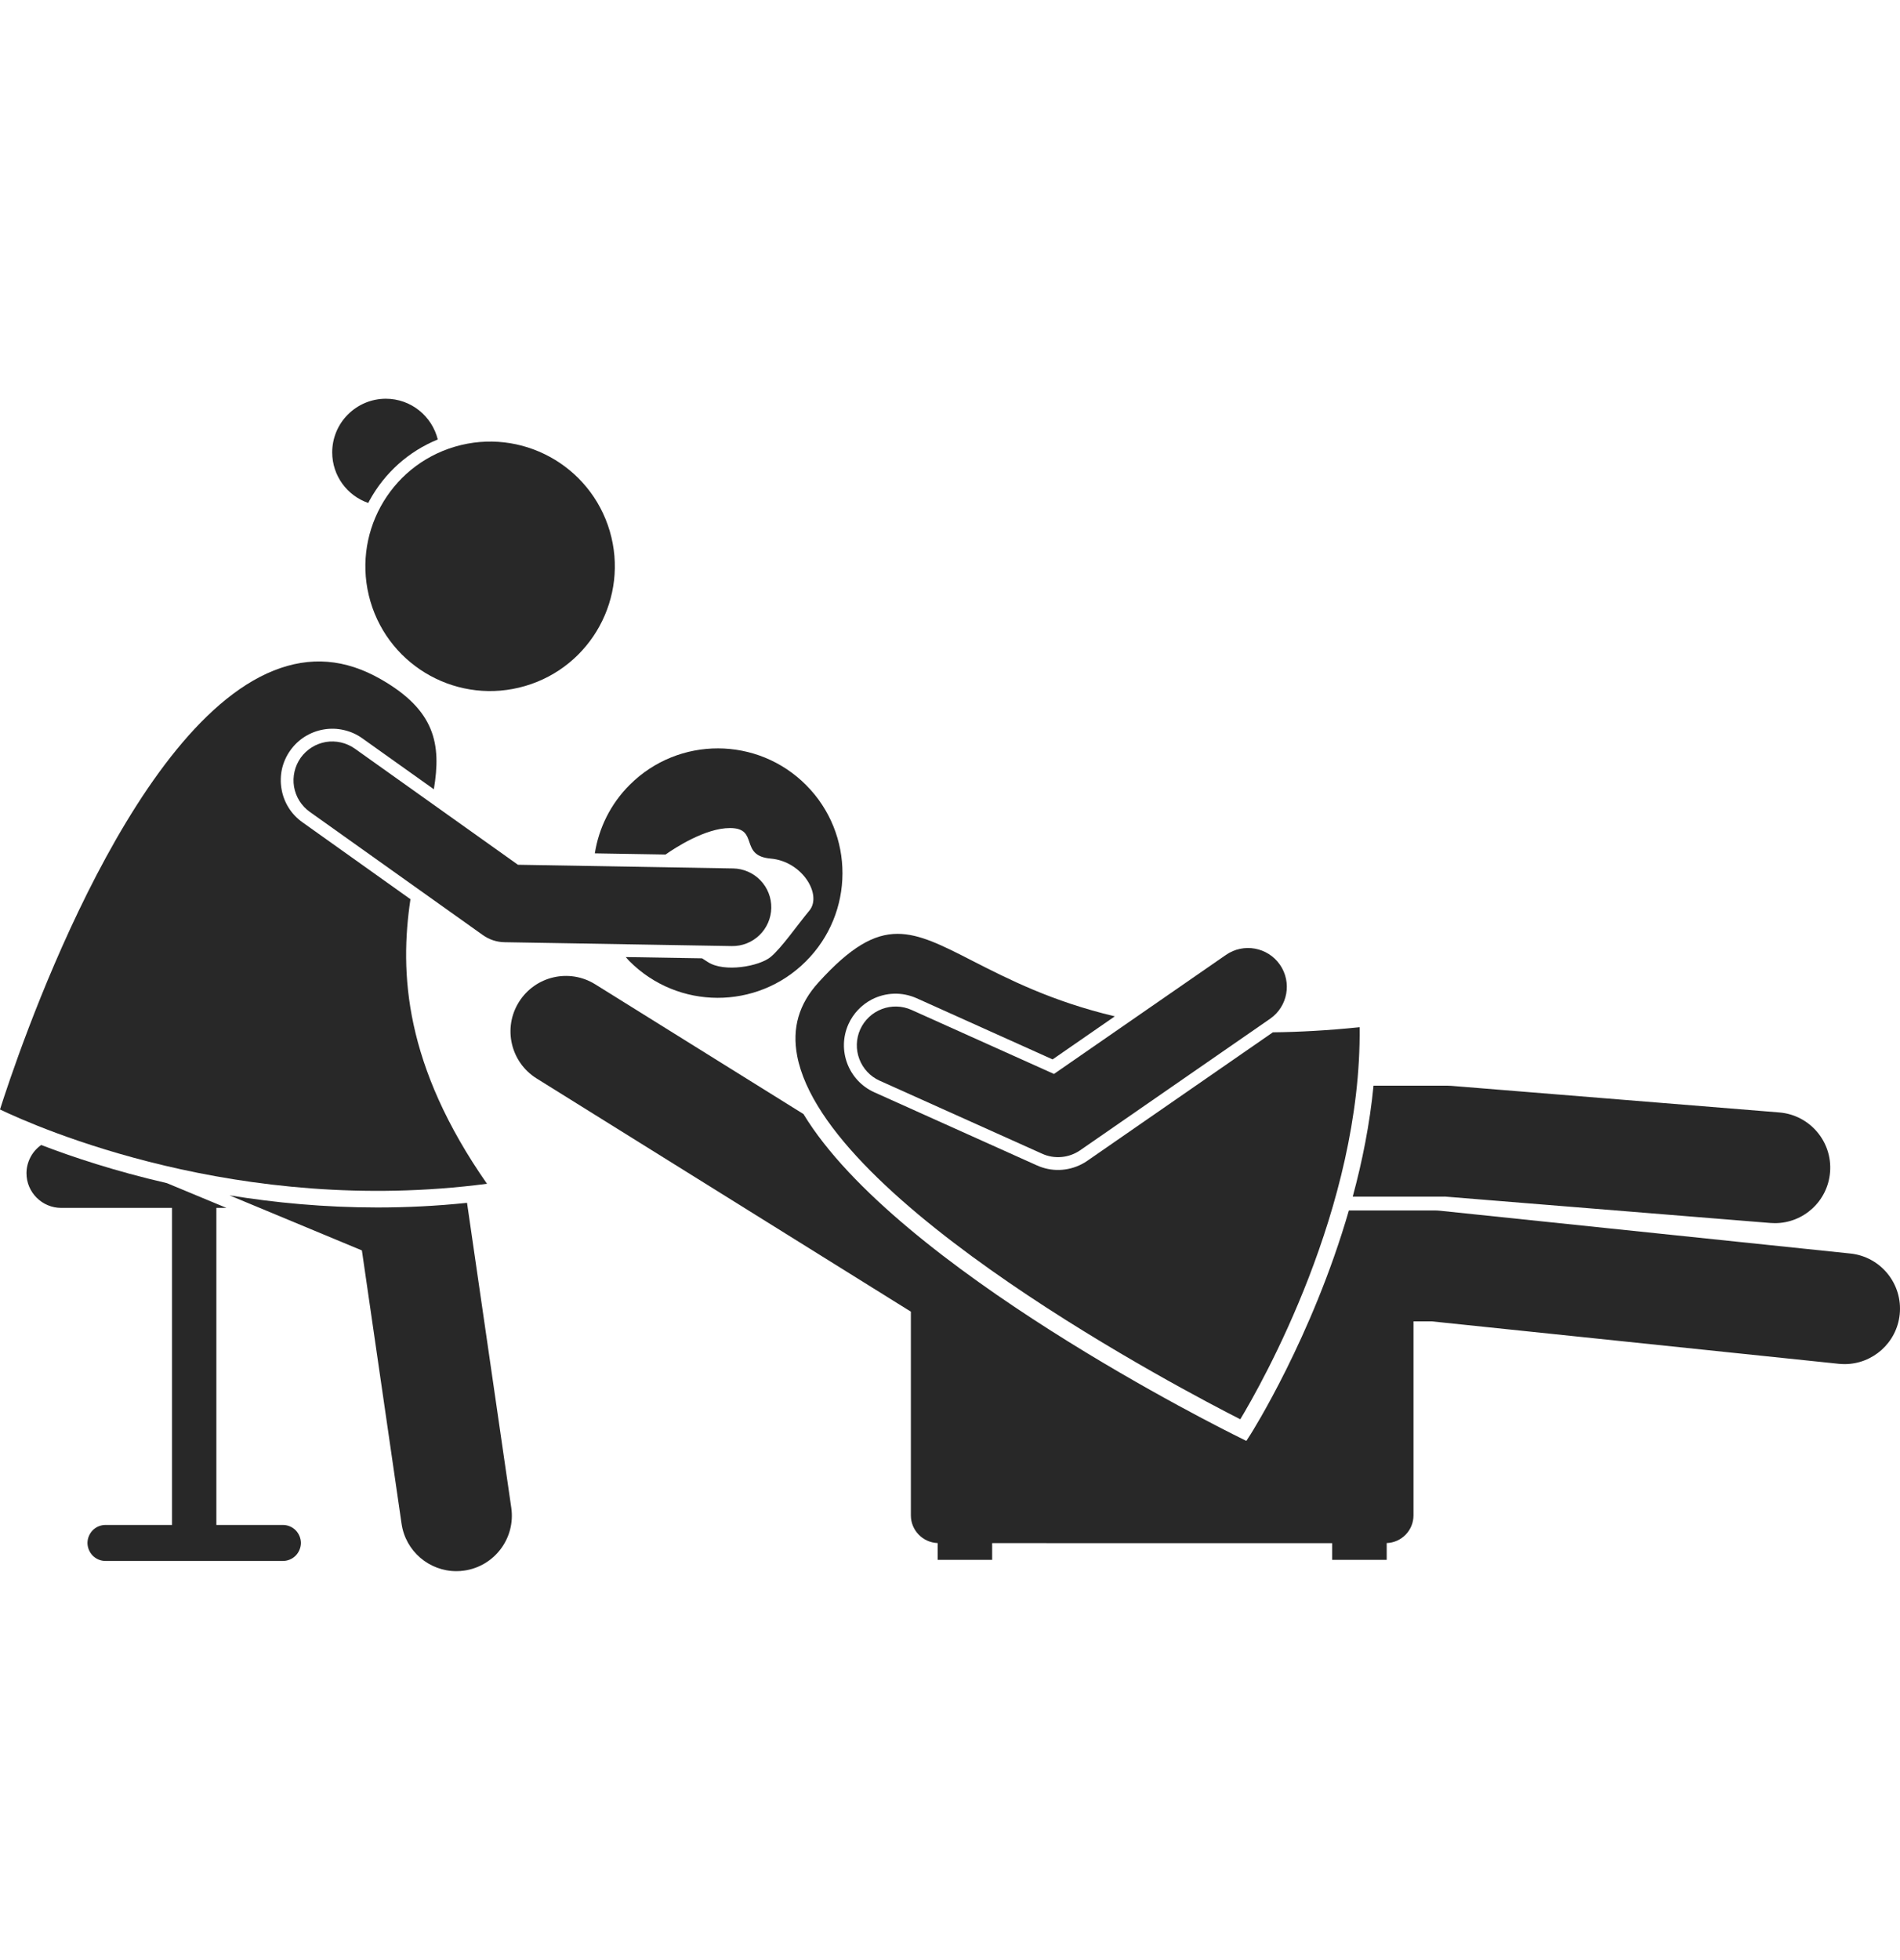 <svg width="32" height="33" viewBox="0 0 32 33" fill="none" xmlns="http://www.w3.org/2000/svg">
<path d="M22.436 25.981V26.261H23.355V25.979C23.604 25.971 23.806 25.765 23.806 25.514V22.246H24.109L30.969 22.961C31.002 22.964 31.035 22.966 31.067 22.966C31.539 22.966 31.945 22.609 31.995 22.129C32.048 21.616 31.676 21.157 31.163 21.104L24.254 20.384C24.222 20.381 24.19 20.379 24.157 20.379H22.718C22.099 22.516 21.074 24.13 21.059 24.154L20.991 24.259L20.879 24.203C20.617 24.075 15.101 21.34 13.532 18.756L10.025 16.572C9.587 16.299 9.012 16.433 8.739 16.871C8.466 17.308 8.6 17.884 9.038 18.157L15.341 22.083V25.514C15.341 25.765 15.543 25.97 15.792 25.979V26.261H16.71V25.98L22.436 25.981Z" fill="#282828"/>
<path d="M24.328 20.145L29.816 20.59C29.842 20.592 29.867 20.593 29.893 20.593C30.374 20.593 30.783 20.223 30.822 19.735C30.864 19.221 30.481 18.771 29.967 18.729L24.441 18.281C24.416 18.279 24.391 18.278 24.366 18.278H23.133C23.07 18.923 22.944 19.552 22.783 20.146H24.328V20.145ZM20.889 23.895C21.247 23.3 22.934 20.33 22.899 17.294C22.374 17.348 21.889 17.375 21.438 17.38L18.313 19.543C18.283 19.564 18.251 19.583 18.218 19.6C18.102 19.66 17.974 19.693 17.843 19.697C17.712 19.701 17.582 19.674 17.463 19.62L14.726 18.39C14.289 18.194 14.093 17.679 14.29 17.242C14.37 17.064 14.509 16.918 14.683 16.827C14.799 16.767 14.927 16.734 15.058 16.73C15.188 16.726 15.318 16.753 15.438 16.806L17.728 17.836L18.776 17.111C17.716 16.86 16.975 16.481 16.385 16.18C15.87 15.916 15.49 15.722 15.117 15.722C14.718 15.722 14.326 15.944 13.785 16.54C13.454 16.904 13.337 17.308 13.426 17.776C13.899 20.261 19.977 23.432 20.889 23.895ZM12.294 13.941C12.792 13.941 12.442 14.408 12.979 14.455C13.515 14.501 13.85 15.066 13.632 15.33C13.414 15.594 13.165 15.956 12.979 16.112C12.792 16.267 12.197 16.38 11.917 16.194C11.893 16.178 11.861 16.158 11.824 16.134L10.539 16.113C10.559 16.135 10.578 16.159 10.6 16.181C11.418 17.003 12.748 17.006 13.57 16.188C14.392 15.371 14.396 14.041 13.578 13.219C12.76 12.396 11.43 12.393 10.608 13.211C10.281 13.536 10.085 13.943 10.018 14.367L11.209 14.387C11.368 14.275 11.879 13.941 12.294 13.941Z" fill="#282828"/>
<path d="M17.751 18.081L15.35 17.002C15.192 16.932 15.013 16.927 14.851 16.989C14.69 17.05 14.559 17.174 14.488 17.331C14.417 17.489 14.412 17.669 14.473 17.83C14.534 17.992 14.657 18.123 14.814 18.194L17.552 19.424C17.654 19.471 17.767 19.489 17.879 19.479C17.991 19.469 18.099 19.43 18.192 19.366L21.391 17.152C21.688 16.946 21.762 16.539 21.557 16.242C21.351 15.946 20.944 15.871 20.647 16.077L17.751 18.081ZM2.81 19.919C1.937 19.718 1.215 19.477 0.694 19.277C0.617 19.331 0.555 19.402 0.512 19.485C0.469 19.568 0.446 19.66 0.446 19.753C0.446 20.074 0.709 20.336 1.03 20.336H2.897V25.674H1.777C1.696 25.674 1.619 25.706 1.562 25.763C1.506 25.82 1.474 25.897 1.473 25.977C1.474 26.057 1.506 26.134 1.562 26.191C1.619 26.248 1.696 26.28 1.777 26.28H4.764C4.845 26.28 4.922 26.248 4.979 26.191C5.035 26.134 5.067 26.057 5.068 25.977C5.067 25.897 5.035 25.82 4.979 25.763C4.922 25.706 4.845 25.674 4.764 25.674H3.644V20.336H3.814L2.81 19.919ZM3.866 20.125L6.095 21.052L6.763 25.652C6.83 26.117 7.229 26.452 7.686 26.452C7.73 26.452 7.775 26.449 7.821 26.442C8.331 26.368 8.685 25.894 8.611 25.384L7.867 20.259C7.867 20.256 7.866 20.253 7.865 20.251C7.348 20.305 6.843 20.329 6.355 20.329C5.461 20.329 4.625 20.248 3.866 20.125Z" fill="#282828"/>
<path d="M8.202 19.93C6.81 17.936 6.727 16.377 6.913 15.139L5.094 13.844C5.001 13.778 4.921 13.695 4.861 13.598C4.8 13.501 4.76 13.394 4.741 13.281C4.722 13.169 4.725 13.053 4.75 12.942C4.776 12.831 4.823 12.726 4.89 12.633C4.956 12.54 5.04 12.461 5.136 12.401C5.233 12.341 5.34 12.3 5.453 12.281C5.565 12.262 5.68 12.265 5.791 12.291C5.903 12.316 6.008 12.363 6.1 12.429L7.307 13.288C7.434 12.53 7.331 11.96 6.415 11.436C5.814 11.092 5.223 11.045 4.609 11.29C2.114 12.288 0.274 17.816 0 18.679C0.628 18.98 4.018 20.478 8.202 19.93ZM7.373 7.399C7.276 7.006 6.921 6.713 6.498 6.713C6.258 6.713 6.029 6.809 5.86 6.978C5.69 7.147 5.595 7.377 5.595 7.616C5.595 8.011 5.849 8.346 6.202 8.468C6.209 8.455 6.215 8.442 6.222 8.429C6.48 7.958 6.883 7.599 7.373 7.399Z" fill="#282828"/>
<path d="M8.846 11.549C9.959 11.223 10.596 10.055 10.27 8.943C9.943 7.83 8.775 7.193 7.663 7.52C6.55 7.847 5.912 9.014 6.239 10.127C6.566 11.239 7.733 11.876 8.846 11.549Z" fill="#282828"/>
<path d="M5.976 12.604C5.906 12.555 5.827 12.519 5.743 12.5C5.66 12.481 5.573 12.478 5.488 12.492C5.404 12.507 5.323 12.537 5.25 12.583C5.177 12.629 5.114 12.688 5.064 12.758C5.015 12.828 4.979 12.907 4.96 12.991C4.941 13.074 4.938 13.161 4.952 13.245C4.967 13.33 4.997 13.411 5.043 13.484C5.089 13.556 5.148 13.62 5.218 13.669L8.131 15.742C8.238 15.819 8.366 15.861 8.498 15.863L12.325 15.928C12.499 15.931 12.666 15.865 12.791 15.744C12.915 15.624 12.987 15.459 12.99 15.286C12.993 15.112 12.927 14.945 12.806 14.82C12.686 14.696 12.521 14.624 12.348 14.621L8.723 14.559L5.976 12.604Z" fill="#282828"/>
</svg>
